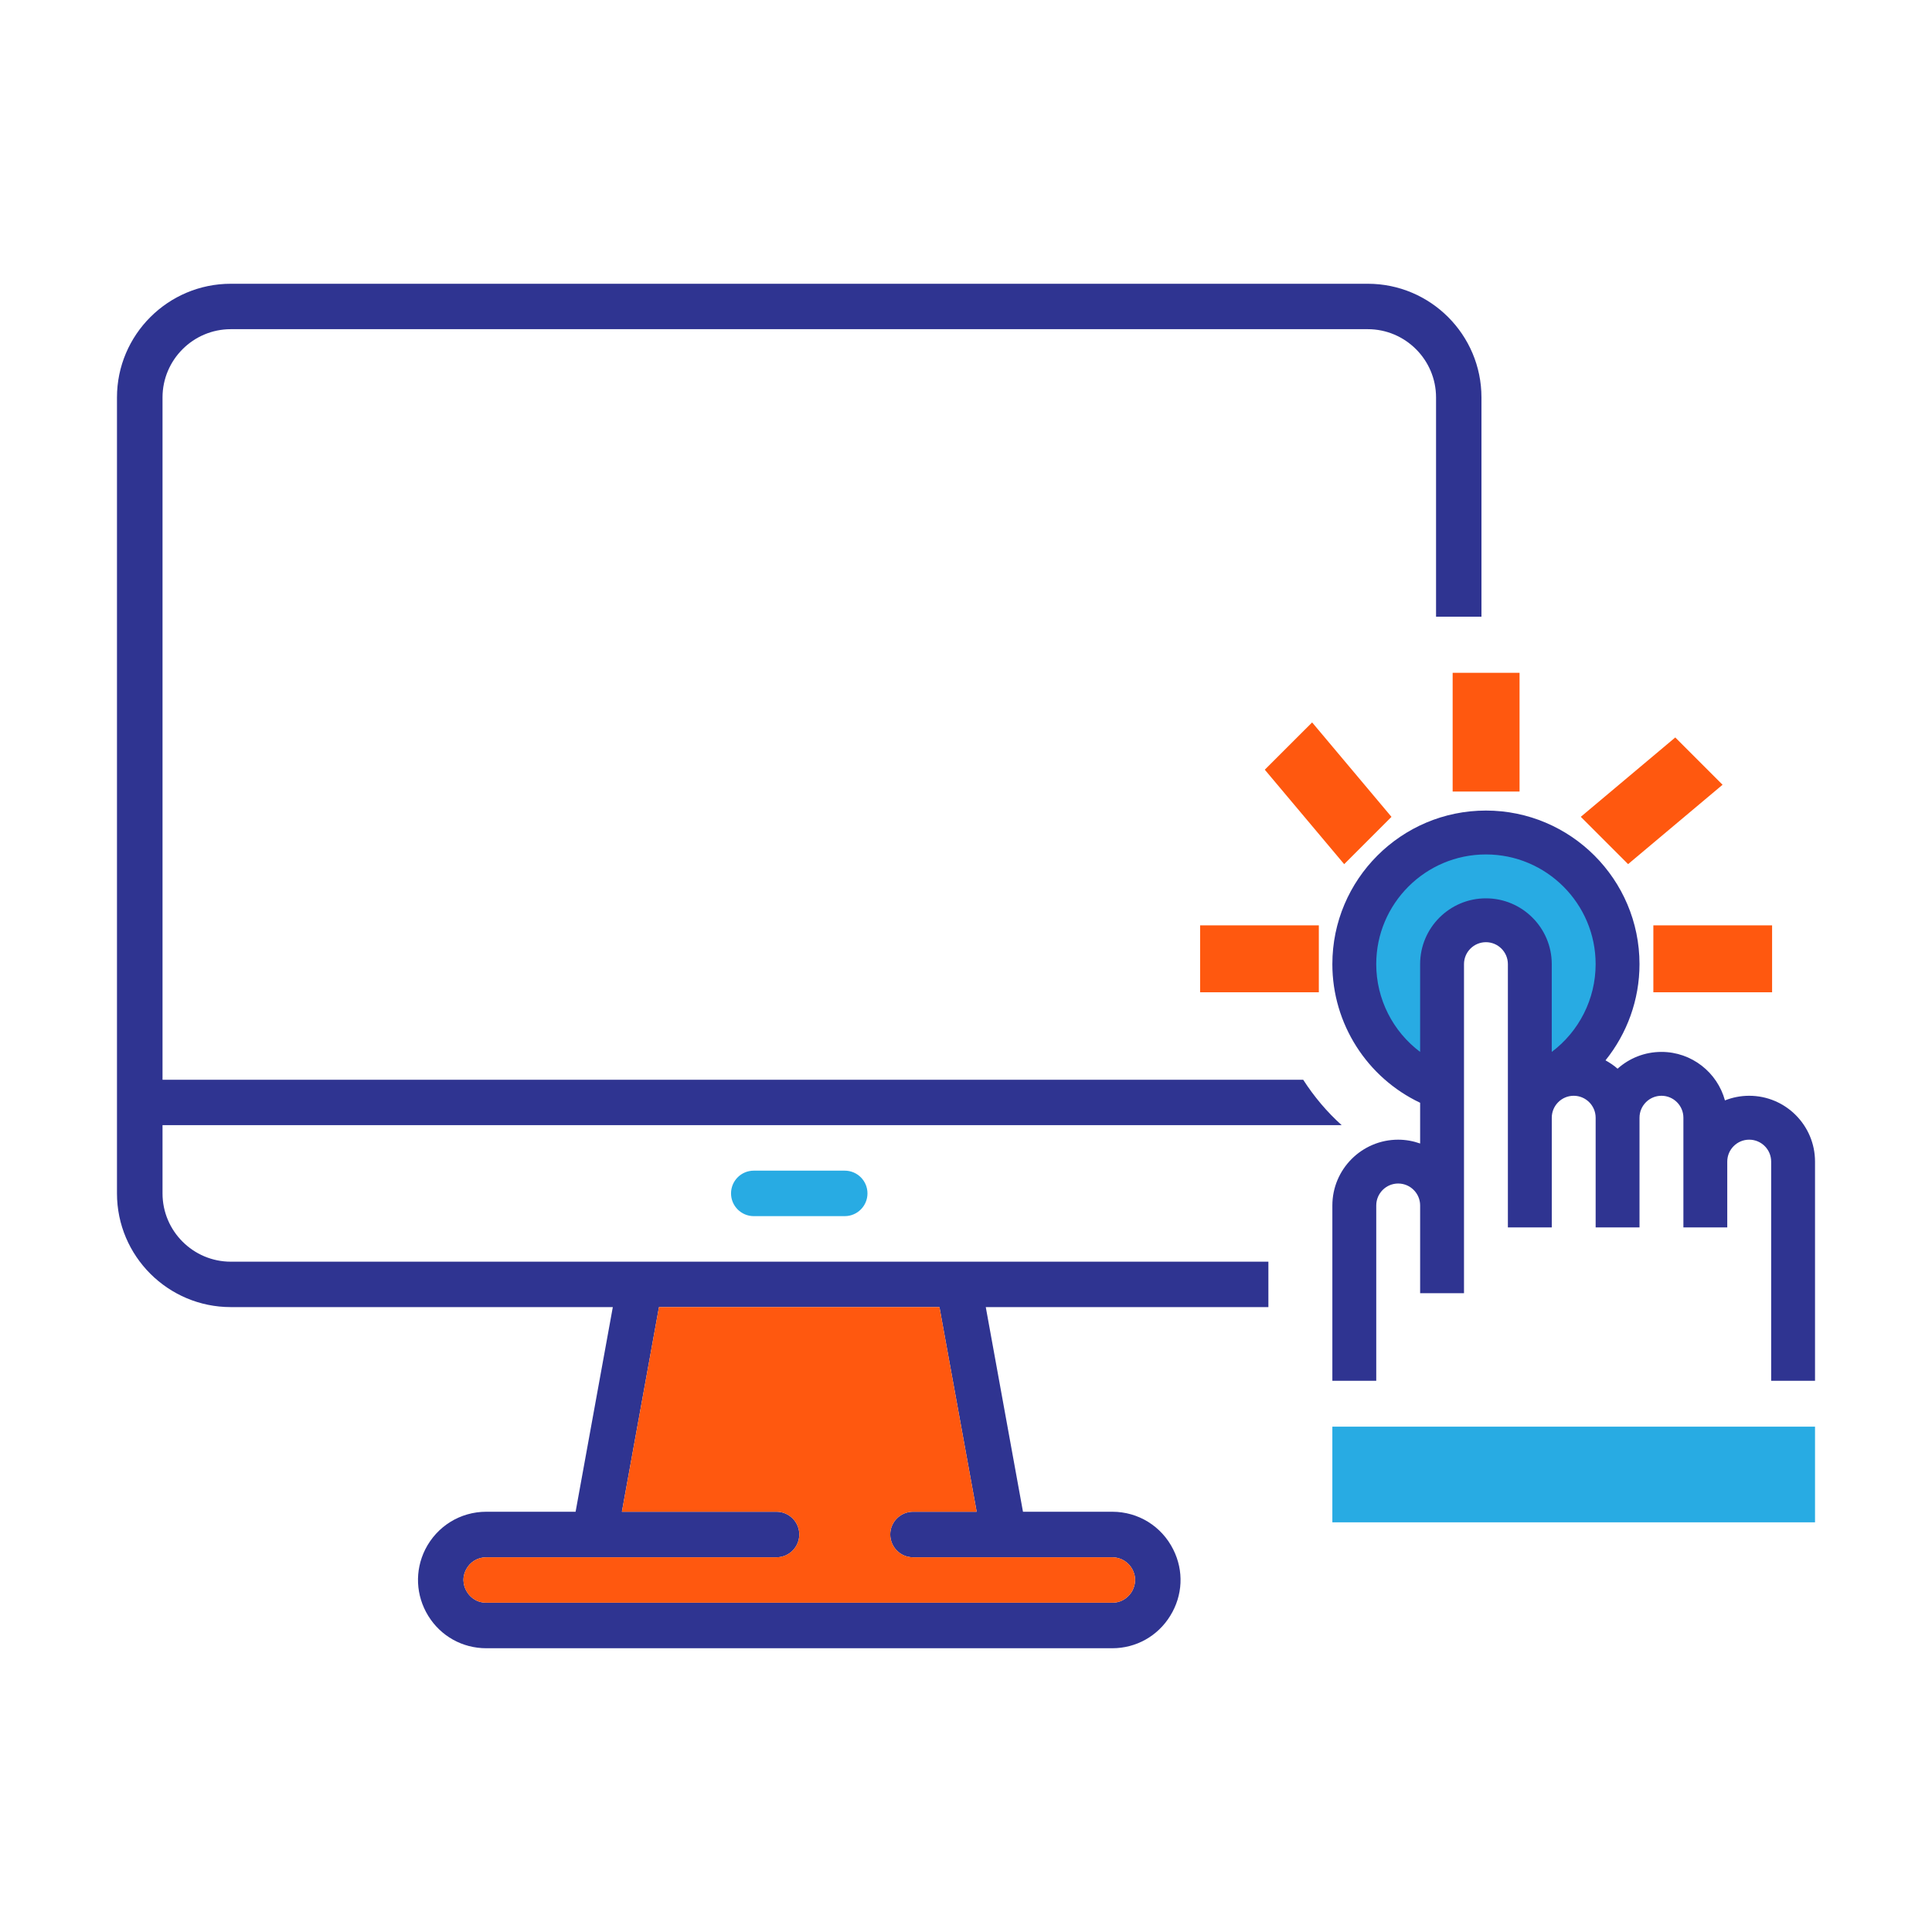 <?xml version="1.0" encoding="utf-8"?>
<!-- Generator: Adobe Illustrator 16.0.0, SVG Export Plug-In . SVG Version: 6.00 Build 0)  -->
<!DOCTYPE svg PUBLIC "-//W3C//DTD SVG 1.1//EN" "http://www.w3.org/Graphics/SVG/1.1/DTD/svg11.dtd">
<svg version="1.1" id="Layer_1" xmlns="http://www.w3.org/2000/svg" xmlns:xlink="http://www.w3.org/1999/xlink" x="0px" y="0px"
	 width="512px" height="512px" viewBox="0 0 512 512" enable-background="new 0 0 512 512" xml:space="preserve">
<g>
	<g>
		<path fill="#28ABE3" d="M405.418,255.506v32.879c13.54-4.768,23.254-17.671,23.254-32.879c0-19.274-15.613-34.882-34.888-34.882
			c-19.271,0-34.882,15.607-34.882,34.882c0,15.208,9.707,28.111,23.258,32.879v-32.879c0-6.423,5.198-11.634,11.624-11.634
			S405.418,249.083,405.418,255.506z"/>
		<rect x="353.087" y="378.079" fill="#28ABE3" width="127.913" height="25.351"/>
		<path fill="#2F3491" d="M481,365.926v-58.087c0-9.626-7.82-17.449-17.449-17.449c-2.263,0-4.428,0.438-6.423,1.228
			c-2.018-7.399-8.793-12.852-16.825-12.852c-4.464,0-8.542,1.678-11.631,4.453c-0.966-0.868-2.057-1.58-3.196-2.22
			c5.685-7.066,9.009-16,9.009-25.493c0-22.448-18.256-40.7-40.7-40.7c-22.438,0-40.697,18.252-40.697,40.7
			c0,15.814,9.201,30.084,23.261,36.738v10.795c-1.825-0.641-3.774-1.013-5.818-1.013c-9.619,0-17.442,7.817-17.442,17.437v46.463
			h11.63v-46.463c0-3.207,2.609-5.819,5.813-5.819c3.21,0,5.818,2.612,5.818,5.819v5.818v17.436h11.624v-17.436v-5.818v-22.87
			v-14.014v-27.073c0-3.207,2.609-5.815,5.813-5.815c3.209,0,5.818,2.609,5.818,5.815v27.073v7.811v5.818v0.385v28.688h11.631
			v-29.073c0-3.206,2.605-5.818,5.812-5.818c3.203,0,5.815,2.612,5.815,5.818v29.073h11.624v-29.073
			c0-3.206,2.608-5.818,5.818-5.818c3.206,0,5.813,2.612,5.813,5.818v5.818v5.813v17.442h11.624v-17.442
			c0-3.213,2.611-5.813,5.812-5.813c3.213,0,5.822,2.6,5.822,5.813v58.087H481z M411.233,278.766v-23.26
			c0-9.619-7.827-17.439-17.449-17.439c-9.616,0-17.437,7.82-17.437,17.439v23.26c-7.177-5.388-11.631-13.949-11.631-23.26
			c0-16.029,13.042-29.07,29.067-29.07c16.032,0,29.076,13.041,29.076,29.07C422.86,264.816,418.406,273.378,411.233,278.766z"/>
		<g>
			<rect x="318.042" y="245.23" fill="#FF580F" width="31.463" height="17.731"/>
			<polygon fill="#FF580F" points="368.756,216.477 356.222,229.012 335.181,203.978 347.726,191.446 			"/>
			<rect x="384.968" y="178.301" fill="#FF580F" width="17.73" height="31.466"/>
			<polygon fill="#FF580F" points="456.498,207.968 431.461,229.002 418.926,216.464 443.963,195.433 			"/>
			<rect x="438.157" y="245.23" fill="#FF580F" width="31.467" height="17.731"/>
		</g>
	</g>
	<g>
		<path fill="#2F3491" d="M362.478,75.2H61.159C44.542,75.2,31,88.708,31,105.324V316.27c0,16.619,13.542,30.124,30.159,30.124
			h101.244l-9.864,54.234h-23.673c-6.888,0-13.073,3.84-16.182,9.998c-2.81,5.649-2.507,12.199,0.802,17.587
			c3.311,5.381,9.061,8.587,15.38,8.587h165.905c6.289,0,12.039-3.206,15.347-8.587c3.344-5.388,3.647-11.938,0.803-17.587
			c-3.075-6.158-9.26-9.998-16.149-9.998h-23.673l-9.86-54.234h74.896v-12.035H61.159c-9.963,0-18.089-8.124-18.089-18.089v-18.09
			h312.489c-3.947-3.546-7.356-7.62-10.197-12.035H43.07v-180.82c0-9.962,8.125-18.089,18.089-18.089h301.319
			c9.965,0,18.089,8.127,18.089,18.089v58.11h12.035v-58.11C392.602,88.708,379.097,75.2,362.478,75.2z M174.638,346.394h74.327
			l9.864,54.234h-16.886c-3.309,0-6.018,2.704-6.018,6.015c0,3.344,2.708,6.054,6.018,6.054h52.827c2.276,0,4.35,1.273,5.385,3.311
			c1.371,2.743,0.268,5.016-0.269,5.884c-0.531,0.836-2.105,2.841-5.116,2.841H128.865c-3.043,0-4.613-2.005-5.115-2.873
			c-0.536-0.836-1.639-3.108-0.268-5.852c1.002-2.037,3.076-3.311,5.382-3.311h76.936c3.309,0,6.018-2.71,6.018-6.054
			c0-3.311-2.708-6.015-6.018-6.015h-40.993L174.638,346.394z"/>
		<path fill="#FF580F" d="M299.887,421.891c-0.531,0.836-2.105,2.841-5.116,2.841H128.865c-3.043,0-4.613-2.005-5.115-2.873
			c-0.536-0.836-1.639-3.108-0.268-5.852c1.002-2.037,3.076-3.311,5.382-3.311h76.936c3.309,0,6.018-2.71,6.018-6.054
			c0-3.311-2.708-6.015-6.018-6.015h-40.993l9.83-54.234h74.327l9.864,54.234h-16.886c-3.309,0-6.018,2.704-6.018,6.015
			c0,3.344,2.708,6.054,6.018,6.054h52.827c2.276,0,4.35,1.273,5.385,3.311C301.526,418.75,300.423,421.022,299.887,421.891z"/>
		<path fill="#28ABE3" d="M199.759,322.29h24.105c3.327,0,6.026-2.703,6.026-6.027c0-3.331-2.699-6.027-6.026-6.027h-24.105
			c-3.327,0-6.027,2.696-6.027,6.027C193.731,319.587,196.432,322.29,199.759,322.29z"/>
	</g>
</g>
</svg>
